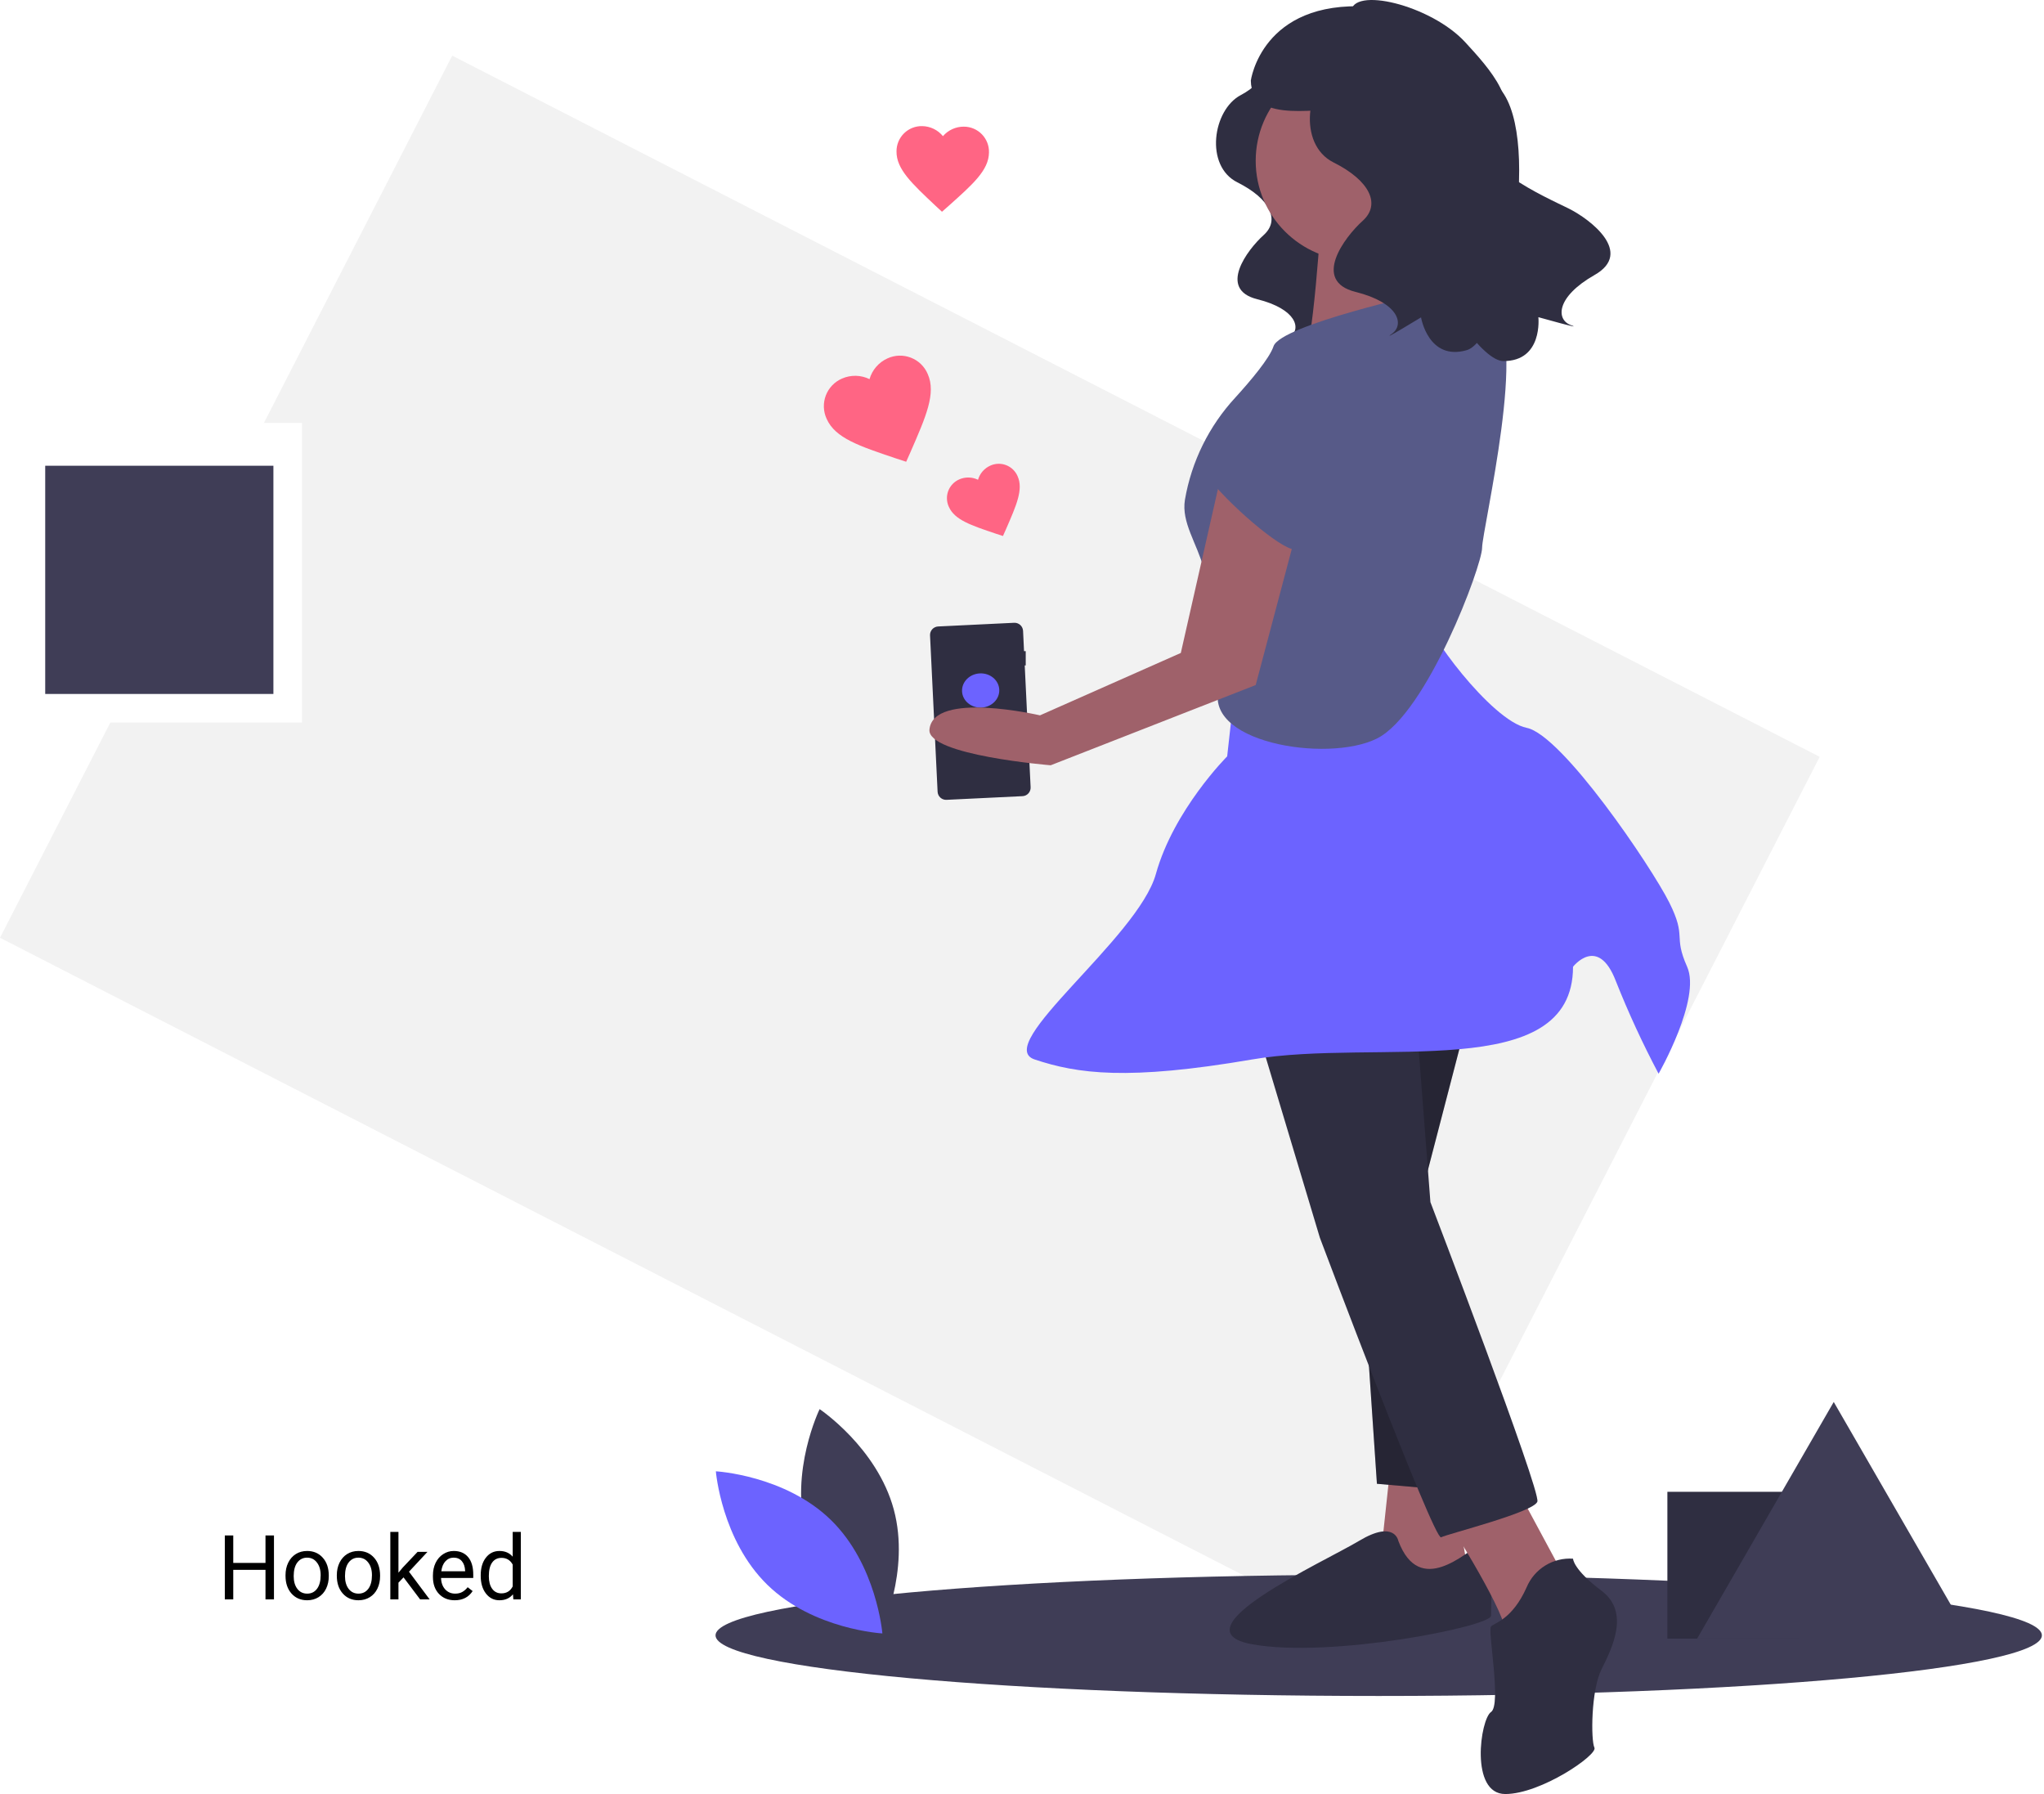 <svg width="818" height="718" viewBox="0 0 818 718" fill="none" xmlns="http://www.w3.org/2000/svg">
<g clip-path="url(#clip0)">
<path d="M180.976 22.265L105.618 169.247H120.831V289.106H44.167L0 375.252L547.257 655.83L728.233 302.843L180.976 22.265Z" fill="#F2F2F2"/>
<path d="M109.416 186.37H18.095V277.691H109.416V186.37Z" fill="#3F3D56"/>
<path d="M410.093 266.276H410.49V260.568H409.817L409.425 252.451C409.381 251.549 408.98 250.701 408.312 250.093C407.643 249.486 406.76 249.169 405.857 249.213L375.437 250.684C374.99 250.705 374.551 250.815 374.147 251.006C373.742 251.197 373.379 251.465 373.079 251.797C372.778 252.128 372.545 252.515 372.394 252.936C372.243 253.357 372.177 253.804 372.198 254.251L375.223 316.818C375.266 317.72 375.667 318.569 376.336 319.176C377.005 319.783 377.888 320.1 378.79 320.056L409.211 318.586C409.658 318.564 410.096 318.455 410.501 318.264C410.905 318.073 411.268 317.804 411.569 317.473C411.87 317.141 412.102 316.754 412.253 316.333C412.404 315.912 412.471 315.465 412.449 315.018L410.093 266.276Z" fill="#2F2E41"/>
<path d="M392.785 283.143C396.897 282.945 400.082 279.721 399.899 275.944C399.717 272.166 396.235 269.265 392.123 269.464C388.011 269.663 384.826 272.886 385.009 276.664C385.191 280.441 388.673 283.342 392.785 283.143Z" fill="#6C63FF"/>
<path d="M551.753 678.648C698.33 678.648 817.155 667.788 817.155 654.391C817.155 640.994 698.33 630.134 551.753 630.134C405.175 630.134 286.351 640.994 286.351 654.391C286.351 667.788 405.175 678.648 551.753 678.648Z" fill="#3F3D56"/>
<path d="M322.617 613.499C329.323 638.29 352.294 653.643 352.294 653.643C352.294 653.643 364.391 628.803 357.685 604.013C350.979 579.222 328.008 563.868 328.008 563.868C328.008 563.868 315.91 588.709 322.617 613.499Z" fill="#3F3D56"/>
<path d="M332.471 608.171C350.873 626.085 353.121 653.623 353.121 653.623C353.121 653.623 325.533 652.117 307.131 634.203C288.728 616.289 286.481 588.751 286.481 588.751C286.481 588.751 314.069 590.258 332.471 608.171Z" fill="#6C63FF"/>
<path d="M505.73 25.564C505.73 25.564 507.706 32.148 496.512 38.074C485.319 44 482.027 66.386 495.196 72.97C508.364 79.555 512.314 88.114 505.73 94.04C499.146 99.966 487.295 115.768 503.097 119.718C518.899 123.669 520.874 131.57 516.265 134.862C511.656 138.154 526.8 128.936 526.8 128.936C526.8 128.936 529.433 144.738 543.26 140.788C557.087 136.837 595.934 61.777 576.181 51.242C556.429 40.708 505.73 25.564 505.73 25.564Z" fill="#2F2E41"/>
<path d="M556.747 583.76L552.466 623.713L571.016 635.128L588.139 632.274L579.577 583.76H556.747Z" fill="#9F616A"/>
<path d="M542.478 104.324C564.543 104.324 582.431 86.436 582.431 64.371C582.431 42.305 564.543 24.418 542.478 24.418C520.413 24.418 502.525 42.305 502.525 64.371C502.525 86.436 520.413 104.324 542.478 104.324Z" fill="#9F616A"/>
<path d="M528.923 83.634C528.923 83.634 525.355 144.277 521.075 144.277C516.794 144.277 571.016 141.423 571.016 141.423C571.016 141.423 548.186 101.47 559.601 88.628C571.016 75.786 528.923 83.634 528.923 83.634Z" fill="#9F616A"/>
<path d="M588.139 403.971L569.589 475.316L583.858 596.602L551.039 593.748L538.197 403.971H588.139Z" fill="#2F2E41"/>
<path opacity="0.2" d="M588.139 403.971L569.589 475.316L583.858 596.602L551.039 593.748L538.197 403.971H588.139Z" fill="black"/>
<path d="M559.601 616.578C559.601 616.578 558.174 608.017 543.905 616.578C529.636 625.14 469.706 652.25 501.098 657.958C532.49 663.666 596.7 650.824 596.7 646.543C596.7 642.262 598.127 615.151 592.419 618.005C586.712 620.859 568.162 639.408 559.601 616.578Z" fill="#2F2E41"/>
<path d="M578.15 606.59C578.15 606.59 600.981 642.262 602.408 652.25C603.834 662.239 625.238 629.42 625.238 629.42L605.261 592.321L578.15 606.59Z" fill="#9F616A"/>
<path d="M502.525 409.679L528.209 495.292C528.209 495.292 573.87 616.578 576.723 615.151C579.577 613.724 613.823 605.163 615.25 600.882C616.676 596.602 572.443 481.023 572.443 481.023L566.735 406.825L502.525 409.679Z" fill="#2F2E41"/>
<path d="M629.519 623.713C625.622 623.444 621.74 624.4 618.414 626.447C615.088 628.494 612.485 631.529 610.969 635.128C605.261 647.97 598.127 649.397 596.7 650.824C595.273 652.251 600.981 682.215 596.7 685.069C592.419 687.923 588.139 717.888 602.408 717.888C616.677 717.888 639.507 702.192 638.08 699.338C636.653 696.484 636.653 676.508 640.934 667.946C645.214 659.385 652.349 645.116 640.934 636.555C629.519 627.993 629.519 623.713 629.519 623.713Z" fill="#2F2E41"/>
<path d="M493.964 276.978L491.11 302.662C491.11 302.662 469.707 324.065 462.572 349.749C455.438 375.433 396.935 418.24 414.058 423.948C431.18 429.655 451.157 432.509 501.098 423.948C551.039 415.386 629.518 433.936 629.518 386.848C629.518 386.848 639.507 374.006 646.641 392.556C651.667 405.226 657.383 417.611 663.764 429.655C663.764 429.655 680.887 399.69 675.179 386.848C669.471 374.006 675.179 375.433 668.045 361.164C660.91 346.895 625.238 294.1 610.969 291.247C596.7 288.393 569.589 251.294 571.016 247.013C572.443 242.732 493.964 276.978 493.964 276.978Z" fill="#6C63FF"/>
<path d="M571.016 117.166C571.016 117.166 512.513 130.008 509.659 138.569C508.054 143.385 500.58 152.264 494.347 159.111C483.825 170.5 476.829 184.694 474.207 199.976C472.719 209.079 478.976 217.265 481.835 227.75C490.396 259.141 496.817 251.294 488.256 274.124C479.695 296.954 531.063 305.515 551.039 295.527C571.016 285.539 593.133 226.323 593.133 219.188C593.133 212.054 612.396 131.434 596.7 125.727C581.004 120.019 571.016 117.166 571.016 117.166Z" fill="#575A88"/>
<path d="M489.683 185.656L472.56 261.282L416.198 286.252C416.198 286.252 373.391 276.264 371.964 291.96C371.033 302.207 420.479 306.229 420.479 306.229L502.525 274.124L521.075 204.206L489.683 185.656Z" fill="#9F616A"/>
<path d="M509.659 157.119C509.659 157.119 473.987 178.522 482.548 189.937C491.11 201.352 512.513 219.902 518.221 219.902C523.928 219.902 528.209 185.656 528.209 175.668C528.209 165.68 509.659 157.119 509.659 157.119Z" fill="#575A88"/>
<path d="M545.353 12.49C545.353 12.49 547.541 19.784 535.141 26.348C522.741 32.913 519.094 57.712 533.682 65.006C548.27 72.3 552.647 81.782 545.353 88.347C538.059 94.912 524.929 112.417 542.435 116.794C559.94 121.17 562.129 129.923 557.023 133.57C551.917 137.217 568.693 127.005 568.693 127.005C568.693 127.005 571.611 144.511 586.928 140.134C602.246 135.758 617.529 56.205 600.454 35.716C584.578 16.664 545.353 12.49 545.353 12.49Z" fill="#2F2E41"/>
<path d="M540.693 4.982C540.697 -5.704 572.667 1.974 586.374 16.894C595.866 27.226 610.283 42.77 598.202 53.727C586.121 64.684 618.91 79.048 627.704 83.403C636.497 87.758 653.86 101.075 638.183 110.009C622.506 118.944 622.758 127.962 628.658 130.097C634.558 132.233 615.65 126.923 615.65 126.923C615.65 126.923 617.561 144.566 601.63 144.482C585.7 144.397 539.998 56.85 550.916 32.516C561.068 9.89 540.693 4.982 540.693 4.982Z" fill="#2F2E41"/>
<path d="M547.618 2.64C504.865 0.066 500.575 32.247 500.575 32.247C500.87 50.87 530.445 41.796 538.659 44.572C548.569 37.444 567.671 23.955 581.333 14.329C571.414 7.345 559.731 3.294 547.618 2.64Z" fill="#2F2E41"/>
<path d="M362.646 184.776L358.539 183.432C343.881 178.49 334.252 175.334 330.822 167.603C330.144 166.143 329.765 164.562 329.708 162.954C329.652 161.345 329.918 159.742 330.493 158.238C331.067 156.734 331.937 155.361 333.051 154.2C334.166 153.039 335.502 152.113 336.98 151.477C338.721 150.716 340.606 150.343 342.505 150.383C344.404 150.424 346.271 150.878 347.977 151.712C348.503 149.887 349.42 148.199 350.664 146.763C351.908 145.328 353.45 144.181 355.182 143.402C356.646 142.732 358.229 142.363 359.838 142.316C361.447 142.27 363.048 142.546 364.548 143.129C366.049 143.713 367.416 144.591 368.571 145.712C369.725 146.834 370.643 148.175 371.27 149.658C374.7 157.389 370.578 166.646 364.405 180.829L362.646 184.776Z" fill="#FF6584"/>
<path d="M401.381 214.487L398.585 213.572C388.608 210.208 382.054 208.06 379.719 202.798C379.257 201.804 379 200.728 378.961 199.633C378.923 198.538 379.104 197.447 379.495 196.423C379.886 195.4 380.478 194.465 381.237 193.675C381.995 192.884 382.905 192.254 383.911 191.821C385.096 191.303 386.379 191.049 387.671 191.077C388.964 191.105 390.235 191.413 391.396 191.981C391.754 190.739 392.378 189.59 393.225 188.613C394.072 187.636 395.122 186.855 396.301 186.325C397.297 185.869 398.374 185.618 399.47 185.586C400.565 185.554 401.655 185.742 402.676 186.139C403.697 186.536 404.628 187.134 405.414 187.897C406.2 188.661 406.825 189.574 407.251 190.583C409.586 195.846 406.78 202.147 402.578 211.801L401.381 214.487Z" fill="#FF6584"/>
<path d="M376.974 84.732L374.322 82.276C364.906 73.405 358.688 67.646 358.779 60.573C358.773 59.227 359.037 57.893 359.555 56.651C360.073 55.408 360.836 54.283 361.797 53.34C362.758 52.398 363.899 51.658 365.151 51.164C366.403 50.67 367.742 50.433 369.088 50.465C370.676 50.494 372.239 50.869 373.668 51.562C375.097 52.256 376.358 53.252 377.363 54.482C378.4 53.278 379.686 52.315 381.133 51.658C382.579 51.002 384.152 50.668 385.74 50.68C387.086 50.682 388.418 50.954 389.657 51.48C390.896 52.006 392.018 52.775 392.954 53.742C393.891 54.709 394.624 55.853 395.11 57.109C395.596 58.364 395.826 59.704 395.785 61.05C395.693 68.123 389.329 73.72 379.688 82.346L376.974 84.732Z" fill="#FF6584"/>
<path d="M719.867 596.953H667.281V655.69H719.867V596.953Z" fill="#2F2E41"/>
<path d="M733.857 561L761.192 608.345L788.527 655.691H733.857H679.188L706.523 608.345L733.857 561Z" fill="#3F3D56"/>
<path d="M109.641 640H106.248V628.17H93.346V640H89.971V614.406H93.346V625.41H106.248V614.406H109.641V640ZM114.264 630.314C114.264 628.451 114.627 626.775 115.354 625.287C116.092 623.799 117.111 622.65 118.412 621.842C119.725 621.033 121.219 620.629 122.895 620.629C125.484 620.629 127.576 621.525 129.17 623.318C130.775 625.111 131.578 627.496 131.578 630.473V630.701C131.578 632.553 131.221 634.217 130.506 635.693C129.803 637.158 128.789 638.301 127.465 639.121C126.152 639.941 124.641 640.352 122.93 640.352C120.352 640.352 118.26 639.455 116.654 637.662C115.061 635.869 114.264 633.496 114.264 630.543V630.314ZM117.533 630.701C117.533 632.811 118.02 634.504 118.992 635.781C119.977 637.059 121.289 637.697 122.93 637.697C124.582 637.697 125.895 637.053 126.867 635.764C127.84 634.463 128.326 632.646 128.326 630.314C128.326 628.229 127.828 626.541 126.832 625.252C125.848 623.951 124.535 623.301 122.895 623.301C121.289 623.301 119.994 623.939 119.01 625.217C118.025 626.494 117.533 628.322 117.533 630.701ZM134.795 630.314C134.795 628.451 135.158 626.775 135.885 625.287C136.623 623.799 137.643 622.65 138.943 621.842C140.256 621.033 141.75 620.629 143.426 620.629C146.016 620.629 148.107 621.525 149.701 623.318C151.307 625.111 152.109 627.496 152.109 630.473V630.701C152.109 632.553 151.752 634.217 151.037 635.693C150.334 637.158 149.32 638.301 147.996 639.121C146.684 639.941 145.172 640.352 143.461 640.352C140.883 640.352 138.791 639.455 137.186 637.662C135.592 635.869 134.795 633.496 134.795 630.543V630.314ZM138.064 630.701C138.064 632.811 138.551 634.504 139.523 635.781C140.508 637.059 141.82 637.697 143.461 637.697C145.113 637.697 146.426 637.053 147.398 635.764C148.371 634.463 148.857 632.646 148.857 630.314C148.857 628.229 148.359 626.541 147.363 625.252C146.379 623.951 145.066 623.301 143.426 623.301C141.82 623.301 140.525 623.939 139.541 625.217C138.557 626.494 138.064 628.322 138.064 630.701ZM161.496 631.193L159.457 633.32V640H156.205V613H159.457V629.33L161.197 627.238L167.121 620.98H171.076L163.676 628.926L171.938 640H168.123L161.496 631.193ZM181.975 640.352C179.396 640.352 177.299 639.508 175.682 637.82C174.064 636.121 173.256 633.854 173.256 631.018V630.42C173.256 628.533 173.613 626.852 174.328 625.375C175.055 623.887 176.062 622.727 177.352 621.895C178.652 621.051 180.059 620.629 181.57 620.629C184.043 620.629 185.965 621.443 187.336 623.072C188.707 624.701 189.393 627.033 189.393 630.068V631.422H176.508C176.555 633.297 177.1 634.814 178.143 635.975C179.197 637.123 180.533 637.697 182.15 637.697C183.299 637.697 184.271 637.463 185.068 636.994C185.865 636.525 186.562 635.904 187.16 635.131L189.146 636.678C187.553 639.127 185.162 640.352 181.975 640.352ZM181.57 623.301C180.258 623.301 179.156 623.781 178.266 624.742C177.375 625.691 176.824 627.027 176.613 628.75H186.141V628.504C186.047 626.852 185.602 625.574 184.805 624.672C184.008 623.758 182.93 623.301 181.57 623.301ZM192.381 630.332C192.381 627.414 193.072 625.07 194.455 623.301C195.838 621.52 197.648 620.629 199.887 620.629C202.113 620.629 203.877 621.391 205.178 622.914V613H208.43V640H205.441L205.283 637.961C203.982 639.555 202.172 640.352 199.852 640.352C197.648 640.352 195.85 639.449 194.455 637.645C193.072 635.84 192.381 633.484 192.381 630.578V630.332ZM195.633 630.701C195.633 632.857 196.078 634.545 196.969 635.764C197.859 636.982 199.09 637.592 200.66 637.592C202.723 637.592 204.229 636.666 205.178 634.814V626.078C204.205 624.285 202.711 623.389 200.695 623.389C199.102 623.389 197.859 624.004 196.969 625.234C196.078 626.465 195.633 628.287 195.633 630.701Z" fill="black"/>
</g>
<defs>
<clipPath id="clip0">
<rect width="817.155" height="717.888" fill="white"/>
</clipPath>
</defs>
</svg>
